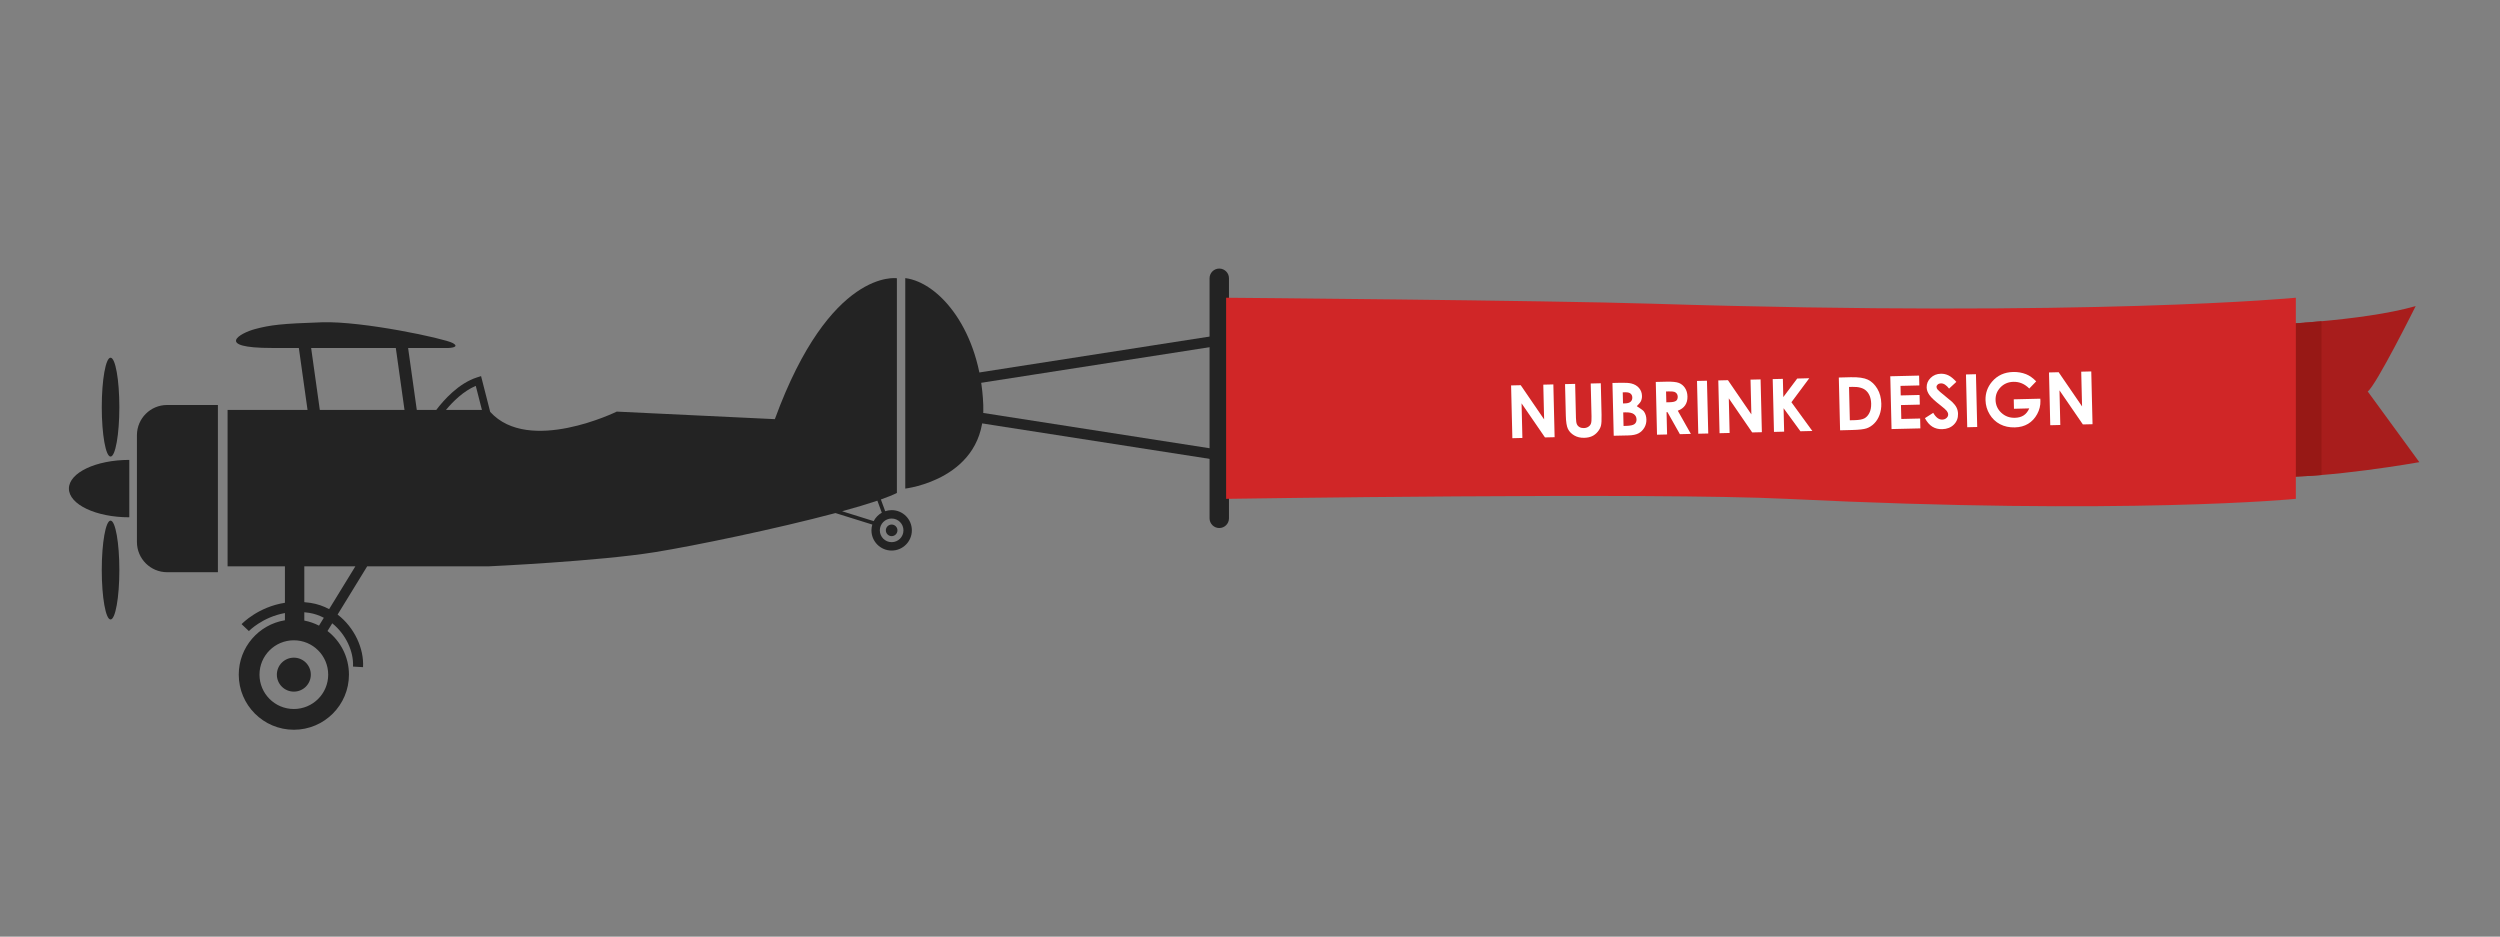 <?xml version="1.0" encoding="utf-8"?>
<!-- Generator: Adobe Illustrator 16.0.0, SVG Export Plug-In . SVG Version: 6.00 Build 0)  -->
<!DOCTYPE svg PUBLIC "-//W3C//DTD SVG 1.1//EN" "http://www.w3.org/Graphics/SVG/1.1/DTD/svg11.dtd">
<svg version="1.1" id="Layer_1" xmlns="http://www.w3.org/2000/svg" xmlns:xlink="http://www.w3.org/1999/xlink" x="0px" y="0px"
	 width="363px" height="136px" viewBox="-53 113 363 136" enable-background="new -53 113 363 136" xml:space="preserve">
<rect x="-53" y="113" width="363" height="136" fill="#808080" stroke="none"/>
<g>
	<path fill="#232323" d="M125.447,188.26c0,0.777-0.631,1.41-1.409,1.41l0,0c-0.779,0-1.41-0.633-1.41-1.41v-34.855
		c0-0.779,0.631-1.41,1.41-1.41l0,0c0.777,0,1.409,0.631,1.409,1.41V188.26z"/>
	<path fill="#A81D1C" d="M275.837,160.197c0,0,14.061-0.498,21.92-2.752c0,0-5.744,11.527-6.963,12.396l7.494,10.266
		c0,0-13.248,2.375-21.162,2.111L275.837,160.197z"/>
	<path fill="#971815" d="M284.081,159.645c-4.607,0.424-8.244,0.553-8.244,0.553l1.289,22.021c2.064,0.068,4.494-0.043,6.955-0.244
		V159.645z"/>
	<g>
		<path fill="#232323" d="M-33.117,176.186v15.514c0,2.422,1.963,4.385,4.385,4.385h7.371v-24.281h-7.371
			C-31.154,171.803-33.117,173.766-33.117,176.186z"/>
		<path fill="#232323" d="M-42.994,183.943c0,2.301,3.926,4.168,8.769,4.168v-8.334C-39.068,179.777-42.994,181.641-42.994,183.943z
			"/>
		<ellipse fill="#232323" cx="-36.947" cy="172.116" rx="1.276" ry="7.179"/>
		<ellipse fill="#232323" cx="-36.947" cy="195.771" rx="1.277" ry="7.179"/>
		<path fill="#232323" d="M89.772,171.803c-0.426-10.789-6.333-17.775-11.326-18.424v30.564
			C78.447,183.943,90.198,182.592,89.772,171.803z"/>
		<path fill="#232323" d="M76.467,187.07c-0.328,0-0.642,0.059-0.937,0.156l-0.625-1.703c0.95-0.336,1.739-0.652,2.324-0.945
			v-31.176c0,0-9.682-1.523-17.72,20.459l-22.956-1.096c0,0-12.753,6.25-18.375,0.041l-1.327-5.195l-0.552,0.176
			c-2.679,0.846-4.835,3.256-5.954,4.736H7.519l-1.262-8.996h5.886c0,0,1.768-0.064,0.588-0.719
			c-1.178-0.654-13.097-3.209-18.991-3.012c-5.894,0.195-7.466,0.391-9.692,0.98s-5.96,2.75,2.423,2.75h3.921l1.262,8.996h-11.608
			v22.711h8.325v5.291c-3.872,0.604-6.171,2.975-6.293,3.104l1.06,1.004c0.025-0.025,1.965-2.023,5.233-2.619v1.051
			c-3.802,0.619-6.704,3.918-6.704,7.895c0,4.418,3.582,8.002,8,8.002c4.419,0,8.001-3.584,8.001-8.002
			c0-2.578-1.221-4.869-3.114-6.334l0.688-1.121c1.991,1.602,3.136,4.127,3.013,6.283l1.458,0.086
			c0.155-2.686-1.231-5.746-3.693-7.639l4.293-7h17.608c0,0,15.954-0.729,24.235-2.07c5.665-0.914,17.537-3.371,26.152-5.666
			l5.351,1.668c-0.081,0.268-0.125,0.547-0.125,0.84c0,1.621,1.314,2.936,2.935,2.936c1.62,0,2.933-1.314,2.933-2.936
			S78.087,187.07,76.467,187.07z M16.083,169.031l0.892,3.492h-5.223C12.766,171.305,14.297,169.779,16.083,169.031z
			 M-7.823,163.527H4.472l1.262,8.996H-6.562L-7.823,163.527z M-10.334,215.947c-2.755,0-4.988-2.234-4.988-4.988
			c0-2.756,2.232-4.988,4.988-4.988c2.755,0,4.988,2.232,4.988,4.988C-5.346,213.713-7.579,215.947-10.334,215.947z M-6.682,203.842
			c-0.663-0.34-1.378-0.592-2.132-0.736v-1.207c0.23,0.021,0.463,0.049,0.703,0.086c0.766,0.123,1.479,0.373,2.131,0.715
			L-6.682,203.842z M-5.211,201.445c-0.809-0.434-1.701-0.748-2.669-0.902c-0.318-0.051-0.628-0.086-0.934-0.111v-5.197h7.411
			L-5.211,201.445z M73.859,188.666l-4.583-1.432c1.942-0.531,3.688-1.051,5.12-1.535l0.642,1.746
			C74.534,187.727,74.123,188.152,73.859,188.666z M76.467,191.723c-0.947,0-1.716-0.768-1.716-1.717
			c0-0.947,0.769-1.715,1.716-1.715c0.947,0,1.715,0.768,1.715,1.715C78.183,190.955,77.414,191.723,76.467,191.723z"/>
		<circle fill="#232323" cx="76.467" cy="190.006" r="0.842"/>
		<circle fill="#232323" cx="-10.334" cy="210.958" r="2.466"/>
	</g>
	<path fill="#D02627" d="M125.031,156.23c0,0,46.413,0.387,61.685,0.863c64.24,1.998,93.639-0.863,93.639-0.863v29.203
		c0,0-24.543,2.422-73.916,0c-19.32-0.951-81.407,0-81.407,0V156.23z"/>
	
		<rect x="104.956" y="146.832" transform="matrix(0.154 0.988 -0.988 0.154 252.768 35.368)" fill="#232323" width="1.526" height="37.082"/>
	
		<rect x="87.178" y="175.528" transform="matrix(0.988 0.154 -0.154 0.988 28.513 -14.22)" fill="#232323" width="37.082" height="1.524"/>
	<g>
		<g>
			<path fill="#FFFFFF" d="M166.411,168.963c0.559-0.014,0.84-0.02,1.398-0.033c1.361,1.986,2.037,2.98,3.398,4.967
				c-0.049-2.018-0.072-3.025-0.121-5.045c0.584-0.014,0.877-0.021,1.461-0.035c0.074,3.066,0.109,4.6,0.184,7.664
				c-0.561,0.014-0.842,0.02-1.402,0.033c-1.359-1.98-2.039-2.969-3.398-4.949c0.049,2.012,0.072,3.016,0.121,5.027
				c-0.584,0.014-0.873,0.021-1.457,0.035C166.519,173.563,166.483,172.029,166.411,168.963z"/>
			<path fill="#FFFFFF" d="M174.245,168.773c0.586-0.016,0.881-0.02,1.467-0.033c0.047,1.982,0.07,2.975,0.117,4.957
				c0.01,0.426,0.057,0.725,0.135,0.9c0.078,0.174,0.205,0.313,0.379,0.414c0.176,0.102,0.383,0.15,0.625,0.145
				c0.258-0.006,0.479-0.068,0.66-0.191c0.184-0.121,0.311-0.277,0.377-0.461c0.068-0.184,0.098-0.533,0.084-1.047
				c-0.047-1.908-0.072-2.863-0.117-4.773c0.584-0.014,0.879-0.02,1.465-0.035c0.043,1.828,0.066,2.744,0.109,4.572
				c0.02,0.771-0.012,1.305-0.09,1.605c-0.08,0.301-0.242,0.596-0.48,0.879s-0.512,0.496-0.828,0.637s-0.686,0.217-1.111,0.227
				c-0.555,0.014-1.043-0.102-1.461-0.346c-0.418-0.246-0.721-0.561-0.908-0.939c-0.186-0.379-0.289-1.025-0.311-1.939
				C174.312,171.516,174.288,170.602,174.245,168.773z"/>
			<path fill="#FFFFFF" d="M181.313,176.271c-0.074-3.064-0.111-4.598-0.186-7.664c0.482-0.012,0.725-0.016,1.207-0.029
				c0.697-0.016,1.211,0.021,1.535,0.102c0.459,0.113,0.834,0.326,1.113,0.65c0.279,0.322,0.424,0.707,0.434,1.156
				c0.008,0.291-0.051,0.557-0.168,0.797c-0.117,0.242-0.584,0.678-0.582,0.684c0.01,0.072,0.818,0.475,1.043,0.797
				c0.223,0.324,0.338,0.711,0.348,1.158c0.01,0.432-0.09,0.826-0.303,1.186c-0.215,0.359-0.496,0.631-0.844,0.814
				c-0.346,0.184-0.83,0.285-1.449,0.301C182.603,176.244,182.173,176.252,181.313,176.271z M182.622,169.967
				c0.014,0.645,0.021,0.967,0.039,1.613c0.127-0.004,0.191-0.006,0.32-0.01c0.355-0.008,0.617-0.088,0.785-0.24
				c0.17-0.154,0.25-0.359,0.244-0.617c-0.006-0.24-0.092-0.43-0.26-0.566c-0.168-0.135-0.418-0.197-0.752-0.188
				C182.849,169.961,182.772,169.963,182.622,169.967z M182.692,172.885c0.018,0.785,0.027,1.176,0.047,1.963
				c0.146-0.004,0.219-0.006,0.365-0.01c0.607-0.014,1.012-0.1,1.219-0.258c0.209-0.158,0.307-0.383,0.301-0.676
				c-0.008-0.33-0.137-0.586-0.389-0.77c-0.252-0.186-0.664-0.273-1.24-0.26C182.874,172.877,182.812,172.881,182.692,172.885z"/>
			<path fill="#FFFFFF" d="M187.419,168.457c0.617-0.016,0.928-0.021,1.545-0.037c0.848-0.02,1.451,0.041,1.814,0.184
				c0.361,0.143,0.658,0.387,0.885,0.732s0.346,0.758,0.357,1.236c0.012,0.504-0.1,0.926-0.332,1.271
				c-0.232,0.344-0.59,0.611-1.072,0.795c0.76,1.346,1.139,2.02,1.898,3.365c-0.639,0.016-0.957,0.023-1.596,0.039
				c-0.721-1.281-1.082-1.922-1.803-3.205c-0.053,0.002-0.078,0-0.133,0.002c0.033,1.299,0.049,1.949,0.08,3.246
				c-0.584,0.016-0.877,0.021-1.463,0.035C187.526,173.057,187.493,171.521,187.419,168.457z M188.952,171.416
				c0.182-0.004,0.271-0.004,0.455-0.01c0.463-0.01,0.781-0.078,0.953-0.205s0.252-0.332,0.246-0.615
				c-0.004-0.166-0.047-0.311-0.137-0.432s-0.209-0.207-0.355-0.258s-0.416-0.07-0.803-0.061c-0.16,0.004-0.24,0.002-0.4,0.006
				C188.927,170.473,188.937,170.787,188.952,171.416z"/>
			<path fill="#FFFFFF" d="M193.405,168.311c0.578-0.014,0.867-0.018,1.445-0.031c0.074,3.064,0.111,4.598,0.188,7.664
				c-0.58,0.014-0.871,0.02-1.449,0.033C193.515,172.91,193.479,171.377,193.405,168.311z"/>
			<path fill="#FFFFFF" d="M196.497,168.238c0.561-0.014,0.84-0.021,1.4-0.035c1.361,1.986,2.041,2.979,3.402,4.965
				c-0.049-2.018-0.074-3.027-0.123-5.045c0.584-0.014,0.877-0.02,1.461-0.033c0.074,3.066,0.111,4.6,0.186,7.666
				c-0.563,0.014-0.846,0.02-1.406,0.033c-1.359-1.979-2.035-2.971-3.395-4.949c0.051,2.012,0.07,3.018,0.119,5.027
				c-0.584,0.016-0.877,0.021-1.461,0.035C196.606,172.838,196.571,171.305,196.497,168.238z"/>
			<path fill="#FFFFFF" d="M204.397,168.045c0.59-0.014,0.885-0.02,1.475-0.035c0.025,1.057,0.039,1.586,0.064,2.643
				c0.807-1.076,1.211-1.613,2.018-2.689c0.701-0.018,1.051-0.027,1.752-0.045c-1.037,1.395-1.557,2.092-2.594,3.486
				c1.215,1.668,1.822,2.504,3.039,4.174c-0.693,0.016-1.039,0.023-1.732,0.041c-0.977-1.34-1.465-2.01-2.443-3.348
				c0.033,1.361,0.049,2.043,0.08,3.404c-0.59,0.016-0.885,0.021-1.475,0.037C204.507,172.646,204.472,171.111,204.397,168.045z"/>
			<path fill="#FFFFFF" d="M213.995,167.816c0.691-0.018,1.039-0.025,1.73-0.043c1.115-0.025,1.945,0.094,2.492,0.355
				c0.549,0.264,1.004,0.703,1.371,1.316c0.365,0.613,0.559,1.334,0.578,2.164c0.014,0.59-0.072,1.137-0.256,1.637
				c-0.184,0.498-0.443,0.916-0.781,1.25c-0.338,0.336-0.705,0.568-1.105,0.703c-0.398,0.135-1.096,0.215-2.088,0.238
				c-0.703,0.018-1.055,0.027-1.756,0.045C214.106,172.416,214.069,170.881,213.995,167.816z M215.479,169.188
				c0.047,1.934,0.07,2.902,0.117,4.836c0.271-0.008,0.406-0.008,0.678-0.016c0.666-0.016,1.148-0.105,1.445-0.266
				s0.535-0.424,0.717-0.789c0.184-0.367,0.27-0.814,0.258-1.344c-0.02-0.813-0.262-1.441-0.729-1.879
				c-0.42-0.393-1.084-0.576-1.99-0.555C215.778,169.182,215.677,169.182,215.479,169.188z"/>
			<path fill="#FFFFFF" d="M221.468,167.635c1.674-0.039,2.51-0.061,4.184-0.1c0.014,0.57,0.021,0.855,0.035,1.428
				c-1.094,0.025-1.641,0.039-2.734,0.066c0.012,0.555,0.018,0.832,0.031,1.387c1.094-0.027,1.641-0.041,2.736-0.066
				c0.014,0.561,0.021,0.84,0.035,1.4c-1.096,0.027-1.641,0.041-2.736,0.066c0.02,0.807,0.029,1.211,0.049,2.018
				c1.094-0.025,1.641-0.039,2.736-0.066c0.014,0.574,0.02,0.857,0.033,1.432c-1.674,0.041-2.512,0.061-4.186,0.1
				C221.579,172.234,221.542,170.701,221.468,167.635z"/>
			<path fill="#FFFFFF" d="M231.063,168.447c-0.422,0.391-0.637,0.586-1.059,0.979c-0.393-0.52-0.785-0.771-1.18-0.762
				c-0.191,0.004-0.348,0.059-0.467,0.164c-0.119,0.104-0.178,0.221-0.174,0.35s0.049,0.252,0.139,0.363
				c0.121,0.15,0.488,0.473,1.096,0.959c0.564,0.451,0.912,0.736,1.033,0.855c0.301,0.291,0.52,0.572,0.648,0.842
				c0.131,0.27,0.199,0.564,0.207,0.889c0.016,0.629-0.189,1.154-0.613,1.574c-0.426,0.42-0.986,0.639-1.686,0.656
				c-0.547,0.014-1.027-0.109-1.438-0.367c-0.412-0.258-0.768-0.67-1.07-1.236c0.484-0.307,0.723-0.463,1.207-0.77
				c0.385,0.668,0.82,0.996,1.301,0.984c0.25-0.006,0.459-0.084,0.625-0.234c0.168-0.15,0.246-0.318,0.242-0.51
				c-0.004-0.174-0.072-0.346-0.205-0.518c-0.133-0.17-0.422-0.428-0.867-0.775c-0.854-0.66-1.404-1.176-1.658-1.539
				c-0.252-0.363-0.385-0.727-0.393-1.096c-0.012-0.531,0.178-0.992,0.574-1.383c0.395-0.391,0.893-0.594,1.486-0.607
				c0.383-0.01,0.752,0.07,1.104,0.238C230.267,167.674,230.649,167.988,231.063,168.447z"/>
			<path fill="#FFFFFF" d="M232.46,167.371c0.578-0.014,0.869-0.021,1.447-0.037c0.072,3.066,0.111,4.602,0.184,7.666
				c-0.578,0.014-0.869,0.021-1.449,0.035C232.569,171.971,232.532,170.436,232.46,167.371z"/>
			<path fill="#FFFFFF" d="M242.655,168.373c-0.4,0.418-0.602,0.627-1.004,1.043c-0.666-0.672-1.434-0.996-2.299-0.975
				c-0.756,0.018-1.379,0.283-1.877,0.797c-0.498,0.512-0.736,1.125-0.721,1.84c0.02,0.74,0.299,1.359,0.84,1.859
				c0.541,0.502,1.199,0.746,1.975,0.727c0.504-0.012,0.926-0.129,1.268-0.35c0.34-0.221,0.609-0.559,0.811-1.016
				c-0.889,0.021-1.332,0.035-2.221,0.057c-0.014-0.549-0.018-0.824-0.031-1.373c1.543-0.037,2.313-0.055,3.854-0.092
				c0.008,0.129,0.014,0.191,0.02,0.32c0.018,0.672-0.141,1.311-0.473,1.92c-0.334,0.609-0.771,1.08-1.316,1.408
				c-0.545,0.33-1.189,0.502-1.934,0.52c-0.795,0.02-1.51-0.133-2.141-0.463c-0.633-0.33-1.137-0.813-1.516-1.443
				c-0.379-0.629-0.576-1.314-0.594-2.055c-0.025-1.016,0.293-1.906,0.943-2.674c0.773-0.91,1.797-1.381,3.072-1.412
				c0.666-0.016,1.291,0.092,1.879,0.324C241.685,167.533,242.175,167.877,242.655,168.373z"/>
			<path fill="#FFFFFF" d="M244.515,167.08c0.561-0.014,0.84-0.021,1.4-0.035c1.359,1.986,2.041,2.98,3.402,4.967
				c-0.049-2.018-0.074-3.027-0.123-5.045c0.584-0.016,0.875-0.021,1.459-0.035c0.072,3.066,0.109,4.6,0.184,7.664
				c-0.563,0.014-0.842,0.02-1.404,0.033c-1.357-1.979-2.037-2.969-3.395-4.947c0.049,2.012,0.07,3.018,0.119,5.027
				c-0.584,0.014-0.875,0.02-1.459,0.035C244.624,171.678,244.587,170.146,244.515,167.08z"/>
		</g>
	</g>
</g>
</svg>
